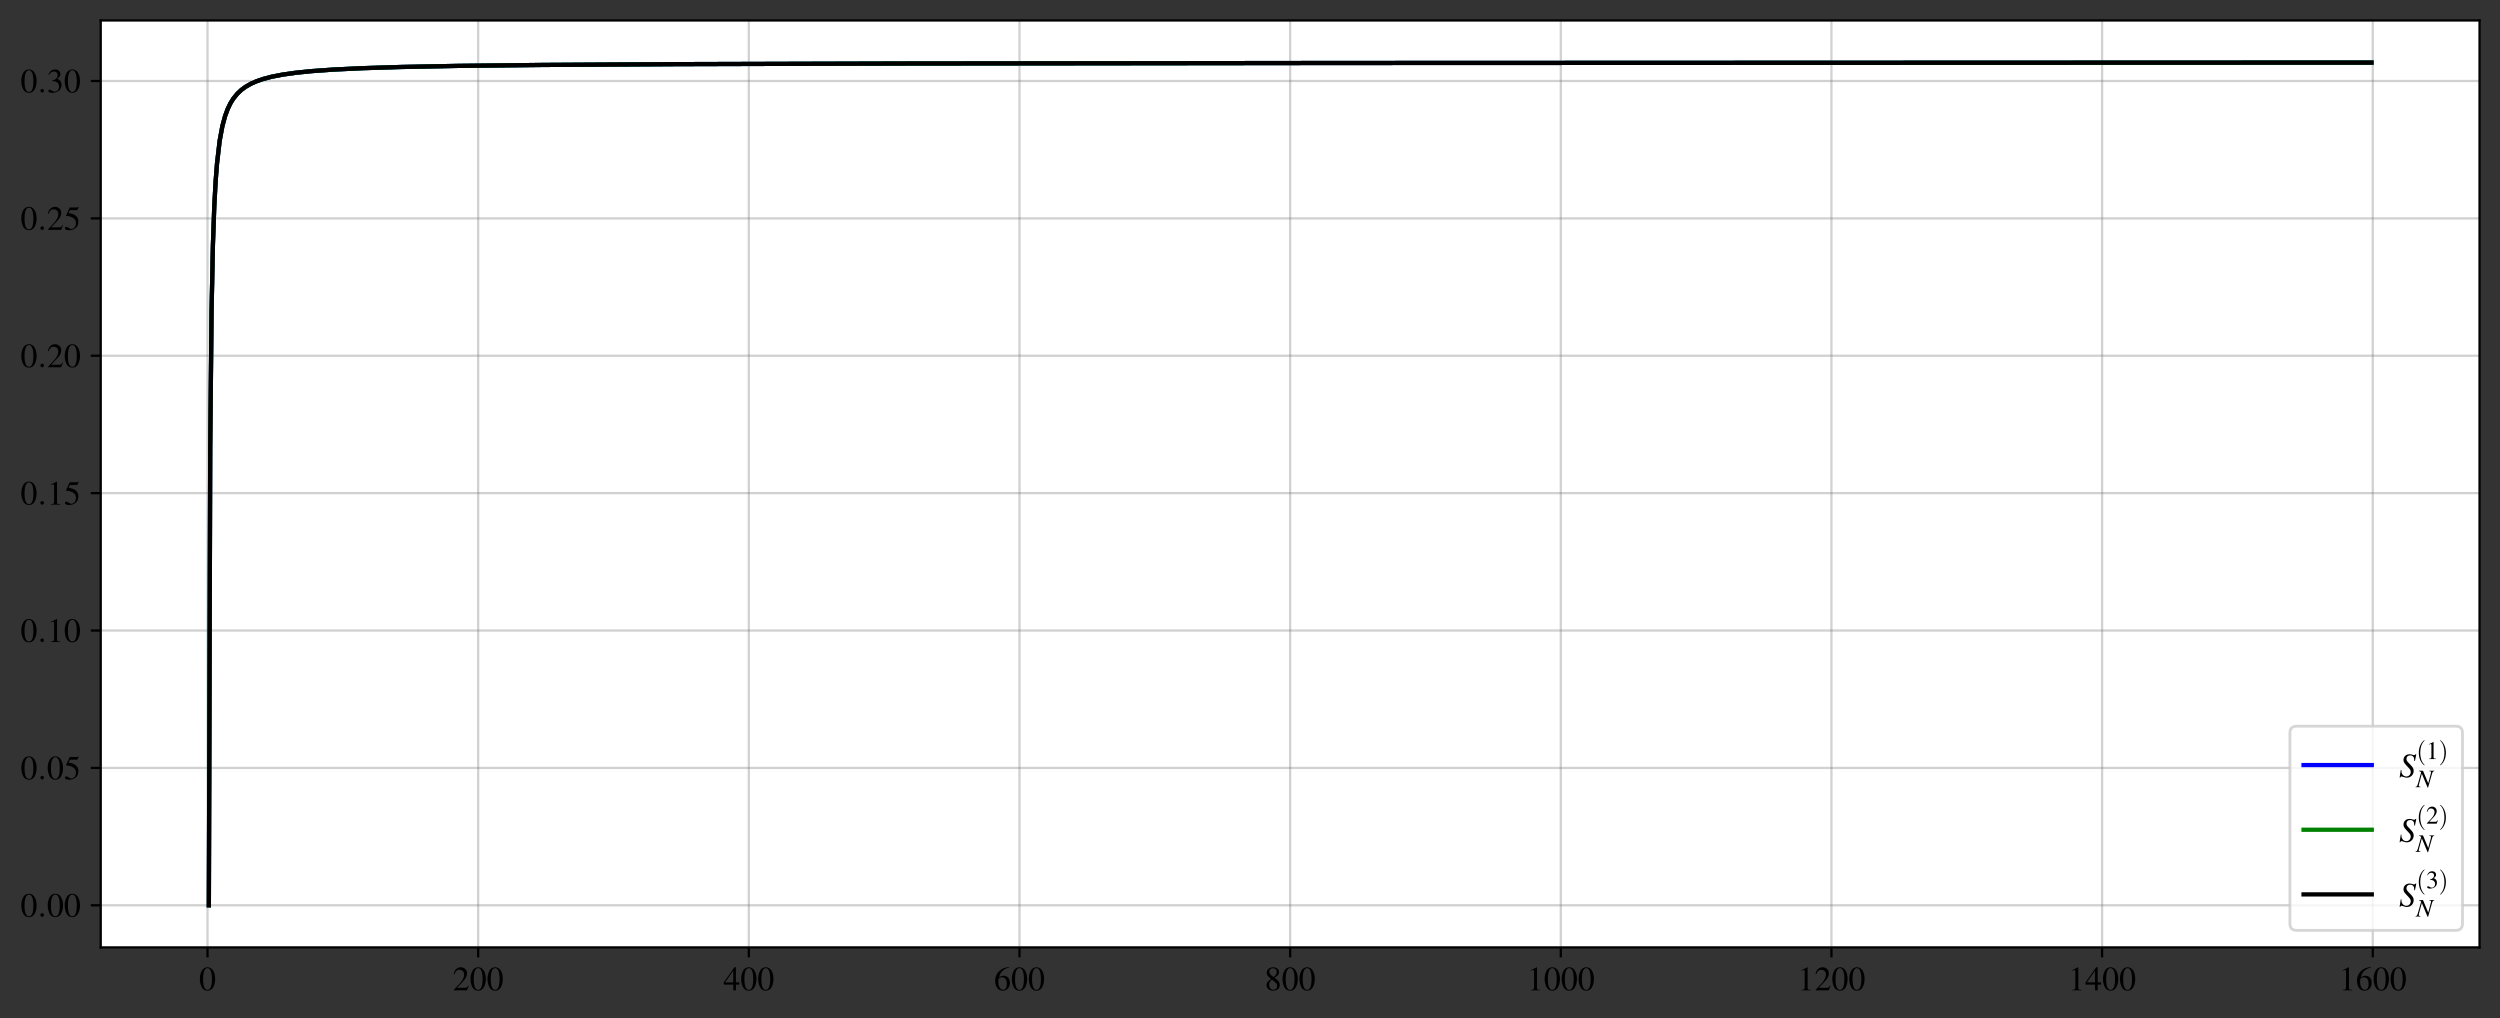 <?xml version="1.0" encoding="utf-8" standalone="no"?>
<!DOCTYPE svg PUBLIC "-//W3C//DTD SVG 1.1//EN"
  "http://www.w3.org/Graphics/SVG/1.1/DTD/svg11.dtd">
<!-- Created with matplotlib (https://matplotlib.org/) -->
<svg height="358.254pt" version="1.1" viewBox="0 0 879.644 358.254" width="879.644pt" xmlns="http://www.w3.org/2000/svg" xmlns:xlink="http://www.w3.org/1999/xlink">
 <rect x="0" y="0" width="879.644" height="358.254" fill="#333333" stroke="none"/>
 <defs>
  <style type="text/css">*{stroke-linecap:butt;stroke-linejoin:round;}</style>
 </defs>
 <g id="figure_1">
  <g id="patch_1">
   <path d="M 0 358.254 
L 879.644 358.254 
L 879.644 0 
L 0 0 
z
" style="fill:none;"/>
  </g>
  <g id="axes_1">
   <g id="patch_2">
    <path d="M 35.444 333.36 
L 872.444 333.36 
L 872.444 7.2 
L 35.444 7.2 
z
" style="fill:#ffffff;"/>
   </g>
   <g id="matplotlib.axis_1">
    <g id="xtick_1">
     <g id="line2d_1">
      <path clip-path="url(#p3600ba6a74)" d="M 73.013 333.36 
L 73.013 7.2 
" style="fill:none;stroke:#666666;stroke-linecap:square;stroke-opacity:0.3;stroke-width:0.8;"/>
     </g>
     <g id="line2d_2">
      <defs>
       <path d="M 0 0 
L 0 3.5 
" id="mdc6c883b2a" style="stroke:#000000;stroke-width:0.8;"/>
      </defs>
      <g>
       <use style="stroke:#000000;stroke-width:0.8;" x="73.013" xlink:href="#mdc6c883b2a" y="333.36"/>
      </g>
     </g>
     <g id="text_1">
      <!-- $\mathdefault{0}$ -->
      <g transform="translate(70.025 348.465)scale(0.12 -0.12)">
       <defs>
        <path d="M 25.406 68 
C 19.906 68 15.703 66.297 12 62.797 
C 6.203 57.203 2.406 45.688 2.406 34 
C 2.406 23.094 5.703 11.391 10.406 5.797 
C 14.094 1.391 19.203 -1 25 -1 
C 30.094 -1 34.406 0.688 38 4.188 
C 43.797 9.688 47.594 21.297 47.594 33.391 
C 47.594 53.891 38.5 68 25.406 68 
z
M 25.094 65.391 
C 33.5 65.391 38 54.094 38 33.188 
C 38 12.297 33.594 1.594 25 1.594 
C 16.406 1.594 12 12.297 12 33.094 
C 12 54.297 16.5 65.391 25.094 65.391 
z
" id="Nimbus_Roman_No9_L_Regular-48"/>
       </defs>
       <use transform="scale(0.996)" xlink:href="#Nimbus_Roman_No9_L_Regular-48"/>
      </g>
     </g>
    </g>
    <g id="xtick_2">
     <g id="line2d_3">
      <path clip-path="url(#p3600ba6a74)" d="M 168.246 333.36 
L 168.246 7.2 
" style="fill:none;stroke:#666666;stroke-linecap:square;stroke-opacity:0.3;stroke-width:0.8;"/>
     </g>
     <g id="line2d_4">
      <g>
       <use style="stroke:#000000;stroke-width:0.8;" x="168.246" xlink:href="#mdc6c883b2a" y="333.36"/>
      </g>
     </g>
     <g id="text_2">
      <!-- $\mathdefault{200}$ -->
      <g transform="translate(159.28 348.465)scale(0.12 -0.12)">
       <defs>
        <path d="M 47.5 13.734 
L 46.203 14.25 
C 42.5 8.5 41.203 7.594 36.703 7.594 
L 12.797 7.594 
L 29.594 25.328 
C 38.5 34.703 42.406 42.359 42.406 50.219 
C 42.406 60.281 34.297 68 23.906 68 
C 18.406 68 13.203 65.797 9.5 61.797 
C 6.297 58.375 4.797 55.156 3.094 48 
L 5.203 47.484 
C 9.203 57.359 12.797 60.594 19.703 60.594 
C 28.094 60.594 33.797 54.844 33.797 46.391 
C 33.797 38.531 29.203 29.156 20.797 20.188 
L 3 1.188 
L 3 0 
L 42 0 
z
" id="Nimbus_Roman_No9_L_Regular-50"/>
       </defs>
       <use transform="scale(0.996)" xlink:href="#Nimbus_Roman_No9_L_Regular-50"/>
       <use transform="translate(49.813 0)scale(0.996)" xlink:href="#Nimbus_Roman_No9_L_Regular-48"/>
       <use transform="translate(99.626 0)scale(0.996)" xlink:href="#Nimbus_Roman_No9_L_Regular-48"/>
      </g>
     </g>
    </g>
    <g id="xtick_3">
     <g id="line2d_5">
      <path clip-path="url(#p3600ba6a74)" d="M 263.479 333.36 
L 263.479 7.2 
" style="fill:none;stroke:#666666;stroke-linecap:square;stroke-opacity:0.3;stroke-width:0.8;"/>
     </g>
     <g id="line2d_6">
      <g>
       <use style="stroke:#000000;stroke-width:0.8;" x="263.479" xlink:href="#mdc6c883b2a" y="333.36"/>
      </g>
     </g>
     <g id="text_3">
      <!-- $\mathdefault{400}$ -->
      <g transform="translate(254.512 348.465)scale(0.12 -0.12)">
       <defs>
        <path d="M 47.203 23.391 
L 37 23.391 
L 37 68 
L 32.594 68 
L 1.203 23.391 
L 1.203 17 
L 29.297 17 
L 29.297 0 
L 37 0 
L 37 17 
L 47.203 17 
z
M 29.203 23.391 
L 5.203 23.391 
L 29.203 57.766 
z
" id="Nimbus_Roman_No9_L_Regular-52"/>
       </defs>
       <use transform="scale(0.996)" xlink:href="#Nimbus_Roman_No9_L_Regular-52"/>
       <use transform="translate(49.813 0)scale(0.996)" xlink:href="#Nimbus_Roman_No9_L_Regular-48"/>
       <use transform="translate(99.626 0)scale(0.996)" xlink:href="#Nimbus_Roman_No9_L_Regular-48"/>
      </g>
     </g>
    </g>
    <g id="xtick_4">
     <g id="line2d_7">
      <path clip-path="url(#p3600ba6a74)" d="M 358.712 333.36 
L 358.712 7.2 
" style="fill:none;stroke:#666666;stroke-linecap:square;stroke-opacity:0.3;stroke-width:0.8;"/>
     </g>
     <g id="line2d_8">
      <g>
       <use style="stroke:#000000;stroke-width:0.8;" x="358.712" xlink:href="#mdc6c883b2a" y="333.36"/>
      </g>
     </g>
     <g id="text_4">
      <!-- $\mathdefault{600}$ -->
      <g transform="translate(349.745 348.465)scale(0.12 -0.12)">
       <defs>
        <path d="M 44.594 68.594 
C 33.203 67.594 27.406 65.688 20.094 60.594 
C 9.297 52.891 3.406 41.484 3.406 28.141 
C 3.406 19.5 6.094 10.75 10.406 5.766 
C 14.203 1.391 19.594 -1 25.797 -1 
C 38.203 -1 46.797 8.453 46.797 22.188 
C 46.797 34.906 39.5 43 28 43 
C 23.594 43 21.5 42.297 15.203 38.484 
C 17.906 53.594 29.094 64.391 44.797 67 
z
M 24.203 38.391 
C 32.797 38.391 37.797 31.234 37.797 18.797 
C 37.797 7.859 33.906 1.797 26.906 1.797 
C 18.094 1.797 12.703 11.141 12.703 26.562 
C 12.703 31.625 13.5 34.422 15.5 35.906 
C 17.594 37.5 20.703 38.391 24.203 38.391 
z
" id="Nimbus_Roman_No9_L_Regular-54"/>
       </defs>
       <use transform="scale(0.996)" xlink:href="#Nimbus_Roman_No9_L_Regular-54"/>
       <use transform="translate(49.813 0)scale(0.996)" xlink:href="#Nimbus_Roman_No9_L_Regular-48"/>
       <use transform="translate(99.626 0)scale(0.996)" xlink:href="#Nimbus_Roman_No9_L_Regular-48"/>
      </g>
     </g>
    </g>
    <g id="xtick_5">
     <g id="line2d_9">
      <path clip-path="url(#p3600ba6a74)" d="M 453.944 333.36 
L 453.944 7.2 
" style="fill:none;stroke:#666666;stroke-linecap:square;stroke-opacity:0.3;stroke-width:0.8;"/>
     </g>
     <g id="line2d_10">
      <g>
       <use style="stroke:#000000;stroke-width:0.8;" x="453.944" xlink:href="#mdc6c883b2a" y="333.36"/>
      </g>
     </g>
     <g id="text_5">
      <!-- $\mathdefault{800}$ -->
      <g transform="translate(444.978 348.465)scale(0.12 -0.12)">
       <defs>
        <path d="M 29 37.5 
C 38.906 42.797 42.406 47 42.406 53.797 
C 42.406 62 35.203 68 25.203 68 
C 14.297 68 6.203 61.297 6.203 52.203 
C 6.203 45.688 8.094 42.797 18.594 33.594 
C 7.797 25.391 5.594 22.297 5.594 15.5 
C 5.594 5.797 13.5 -1 24.797 -1 
C 36.797 -1 44.5 5.594 44.5 15.891 
C 44.5 23.594 41.094 28.5 29 37.5 
z
M 27.203 27.188 
C 34.5 22 36.906 18.391 36.906 12.797 
C 36.906 6.297 32.406 1.797 25.906 1.797 
C 18.297 1.797 13.203 7.594 13.203 16.297 
C 13.203 22.688 15.406 26.891 21.203 31.594 
z
M 26.094 39.297 
C 17.203 45.094 13.594 49.688 13.594 55.297 
C 13.594 61.094 18.094 65.188 24.406 65.188 
C 31.203 65.188 35.5 60.797 35.5 53.891 
C 35.5 48.188 32.703 43.688 27 39.891 
C 26.5 39.594 26.5 39.594 26.094 39.297 
z
" id="Nimbus_Roman_No9_L_Regular-56"/>
       </defs>
       <use transform="scale(0.996)" xlink:href="#Nimbus_Roman_No9_L_Regular-56"/>
       <use transform="translate(49.813 0)scale(0.996)" xlink:href="#Nimbus_Roman_No9_L_Regular-48"/>
       <use transform="translate(99.626 0)scale(0.996)" xlink:href="#Nimbus_Roman_No9_L_Regular-48"/>
      </g>
     </g>
    </g>
    <g id="xtick_6">
     <g id="line2d_11">
      <path clip-path="url(#p3600ba6a74)" d="M 549.177 333.36 
L 549.177 7.2 
" style="fill:none;stroke:#666666;stroke-linecap:square;stroke-opacity:0.3;stroke-width:0.8;"/>
     </g>
     <g id="line2d_12">
      <g>
       <use style="stroke:#000000;stroke-width:0.8;" x="549.177" xlink:href="#mdc6c883b2a" y="333.36"/>
      </g>
     </g>
     <g id="text_6">
      <!-- $\mathdefault{1000}$ -->
      <g transform="translate(537.222 348.465)scale(0.12 -0.12)">
       <defs>
        <path d="M 29.094 68 
L 11.094 59 
L 11.094 57.594 
C 12.297 58.094 13.406 58.484 13.797 58.688 
C 15.594 59.391 17.297 59.781 18.297 59.781 
C 20.406 59.781 21.297 58.297 21.297 55.078 
L 21.297 9.359 
C 21.297 6.031 20.5 3.719 18.906 2.797 
C 17.406 1.891 16 1.594 11.797 1.5 
L 11.797 0 
L 39.406 0 
L 39.406 1.5 
C 31.5 1.594 29.906 2.609 29.906 7.453 
L 29.906 67.797 
z
" id="Nimbus_Roman_No9_L_Regular-49"/>
       </defs>
       <use transform="scale(0.996)" xlink:href="#Nimbus_Roman_No9_L_Regular-49"/>
       <use transform="translate(49.813 0)scale(0.996)" xlink:href="#Nimbus_Roman_No9_L_Regular-48"/>
       <use transform="translate(99.626 0)scale(0.996)" xlink:href="#Nimbus_Roman_No9_L_Regular-48"/>
       <use transform="translate(149.44 0)scale(0.996)" xlink:href="#Nimbus_Roman_No9_L_Regular-48"/>
      </g>
     </g>
    </g>
    <g id="xtick_7">
     <g id="line2d_13">
      <path clip-path="url(#p3600ba6a74)" d="M 644.41 333.36 
L 644.41 7.2 
" style="fill:none;stroke:#666666;stroke-linecap:square;stroke-opacity:0.3;stroke-width:0.8;"/>
     </g>
     <g id="line2d_14">
      <g>
       <use style="stroke:#000000;stroke-width:0.8;" x="644.41" xlink:href="#mdc6c883b2a" y="333.36"/>
      </g>
     </g>
     <g id="text_7">
      <!-- $\mathdefault{1200}$ -->
      <g transform="translate(632.454 348.465)scale(0.12 -0.12)">
       <use transform="scale(0.996)" xlink:href="#Nimbus_Roman_No9_L_Regular-49"/>
       <use transform="translate(49.813 0)scale(0.996)" xlink:href="#Nimbus_Roman_No9_L_Regular-50"/>
       <use transform="translate(99.626 0)scale(0.996)" xlink:href="#Nimbus_Roman_No9_L_Regular-48"/>
       <use transform="translate(149.44 0)scale(0.996)" xlink:href="#Nimbus_Roman_No9_L_Regular-48"/>
      </g>
     </g>
    </g>
    <g id="xtick_8">
     <g id="line2d_15">
      <path clip-path="url(#p3600ba6a74)" d="M 739.642 333.36 
L 739.642 7.2 
" style="fill:none;stroke:#666666;stroke-linecap:square;stroke-opacity:0.3;stroke-width:0.8;"/>
     </g>
     <g id="line2d_16">
      <g>
       <use style="stroke:#000000;stroke-width:0.8;" x="739.642" xlink:href="#mdc6c883b2a" y="333.36"/>
      </g>
     </g>
     <g id="text_8">
      <!-- $\mathdefault{1400}$ -->
      <g transform="translate(727.687 348.465)scale(0.12 -0.12)">
       <use transform="scale(0.996)" xlink:href="#Nimbus_Roman_No9_L_Regular-49"/>
       <use transform="translate(49.813 0)scale(0.996)" xlink:href="#Nimbus_Roman_No9_L_Regular-52"/>
       <use transform="translate(99.626 0)scale(0.996)" xlink:href="#Nimbus_Roman_No9_L_Regular-48"/>
       <use transform="translate(149.44 0)scale(0.996)" xlink:href="#Nimbus_Roman_No9_L_Regular-48"/>
      </g>
     </g>
    </g>
    <g id="xtick_9">
     <g id="line2d_17">
      <path clip-path="url(#p3600ba6a74)" d="M 834.875 333.36 
L 834.875 7.2 
" style="fill:none;stroke:#666666;stroke-linecap:square;stroke-opacity:0.3;stroke-width:0.8;"/>
     </g>
     <g id="line2d_18">
      <g>
       <use style="stroke:#000000;stroke-width:0.8;" x="834.875" xlink:href="#mdc6c883b2a" y="333.36"/>
      </g>
     </g>
     <g id="text_9">
      <!-- $\mathdefault{1600}$ -->
      <g transform="translate(822.92 348.465)scale(0.12 -0.12)">
       <use transform="scale(0.996)" xlink:href="#Nimbus_Roman_No9_L_Regular-49"/>
       <use transform="translate(49.813 0)scale(0.996)" xlink:href="#Nimbus_Roman_No9_L_Regular-54"/>
       <use transform="translate(99.626 0)scale(0.996)" xlink:href="#Nimbus_Roman_No9_L_Regular-48"/>
       <use transform="translate(149.44 0)scale(0.996)" xlink:href="#Nimbus_Roman_No9_L_Regular-48"/>
      </g>
     </g>
    </g>
   </g>
   <g id="matplotlib.axis_2">
    <g id="ytick_1">
     <g id="line2d_19">
      <path clip-path="url(#p3600ba6a74)" d="M 35.444 318.535 
L 872.444 318.535 
" style="fill:none;stroke:#666666;stroke-linecap:square;stroke-opacity:0.3;stroke-width:0.8;"/>
     </g>
     <g id="line2d_20">
      <defs>
       <path d="M 0 0 
L -3.5 0 
" id="m6c7cd9fc57" style="stroke:#000000;stroke-width:0.8;"/>
      </defs>
      <g>
       <use style="stroke:#000000;stroke-width:0.8;" x="35.444" xlink:href="#m6c7cd9fc57" y="318.535"/>
      </g>
     </g>
     <g id="text_10">
      <!-- $\mathdefault{0.00}$ -->
      <g transform="translate(7.2 322.587)scale(0.12 -0.12)">
       <defs>
        <path d="M 19.203 5.297 
C 19.203 8.188 16.797 10.594 13.906 10.594 
C 11 10.594 8.594 8.188 8.594 5.297 
C 8.594 2.391 11 0 13.906 0 
C 16.797 0 19.203 2.391 19.203 5.297 
z
" id="CMMI10-58"/>
       </defs>
       <use transform="scale(0.996)" xlink:href="#Nimbus_Roman_No9_L_Regular-48"/>
       <use transform="translate(49.813 0)scale(0.996)" xlink:href="#CMMI10-58"/>
       <use transform="translate(77.409 0)scale(0.996)" xlink:href="#Nimbus_Roman_No9_L_Regular-48"/>
       <use transform="translate(127.222 0)scale(0.996)" xlink:href="#Nimbus_Roman_No9_L_Regular-48"/>
      </g>
     </g>
    </g>
    <g id="ytick_2">
     <g id="line2d_21">
      <path clip-path="url(#p3600ba6a74)" d="M 35.444 270.195 
L 872.444 270.195 
" style="fill:none;stroke:#666666;stroke-linecap:square;stroke-opacity:0.3;stroke-width:0.8;"/>
     </g>
     <g id="line2d_22">
      <g>
       <use style="stroke:#000000;stroke-width:0.8;" x="35.444" xlink:href="#m6c7cd9fc57" y="270.195"/>
      </g>
     </g>
     <g id="text_11">
      <!-- $\mathdefault{0.05}$ -->
      <g transform="translate(7.2 274.248)scale(0.12 -0.12)">
       <defs>
        <path d="M 18.094 58.094 
L 37.703 58.094 
C 39.297 58.094 39.703 58.297 40 58.984 
L 43.797 67.891 
L 42.906 68.594 
C 41.406 66.5 40.406 66 38.297 66 
L 17.406 66 
L 6.5 42.453 
C 6.406 42.266 6.406 42.156 6.406 41.969 
C 6.406 41.469 6.797 41.172 7.594 41.172 
C 10.797 41.172 14.797 40.484 18.906 39.188 
C 30.406 35.531 35.703 29.406 35.703 19.609 
C 35.703 10.109 29.594 2.688 21.797 2.688 
C 19.797 2.688 18.094 3.391 15.094 5.562 
C 11.906 7.844 9.594 8.828 7.5 8.828 
C 4.594 8.828 3.203 7.641 3.203 5.172 
C 3.203 1.391 7.906 -1 15.406 -1 
C 23.797 -1 31 1.688 36 6.75 
C 40.594 11.203 42.703 16.844 42.703 24.359 
C 42.703 31.484 40.797 36.031 35.797 40.969 
C 31.406 45.328 25.703 47.609 13.906 49.688 
z
" id="Nimbus_Roman_No9_L_Regular-53"/>
       </defs>
       <use transform="scale(0.996)" xlink:href="#Nimbus_Roman_No9_L_Regular-48"/>
       <use transform="translate(49.813 0)scale(0.996)" xlink:href="#CMMI10-58"/>
       <use transform="translate(77.409 0)scale(0.996)" xlink:href="#Nimbus_Roman_No9_L_Regular-48"/>
       <use transform="translate(127.222 0)scale(0.996)" xlink:href="#Nimbus_Roman_No9_L_Regular-53"/>
      </g>
     </g>
    </g>
    <g id="ytick_3">
     <g id="line2d_23">
      <path clip-path="url(#p3600ba6a74)" d="M 35.444 221.856 
L 872.444 221.856 
" style="fill:none;stroke:#666666;stroke-linecap:square;stroke-opacity:0.3;stroke-width:0.8;"/>
     </g>
     <g id="line2d_24">
      <g>
       <use style="stroke:#000000;stroke-width:0.8;" x="35.444" xlink:href="#m6c7cd9fc57" y="221.856"/>
      </g>
     </g>
     <g id="text_12">
      <!-- $\mathdefault{0.10}$ -->
      <g transform="translate(7.2 225.909)scale(0.12 -0.12)">
       <use transform="scale(0.996)" xlink:href="#Nimbus_Roman_No9_L_Regular-48"/>
       <use transform="translate(49.813 0)scale(0.996)" xlink:href="#CMMI10-58"/>
       <use transform="translate(77.409 0)scale(0.996)" xlink:href="#Nimbus_Roman_No9_L_Regular-49"/>
       <use transform="translate(127.222 0)scale(0.996)" xlink:href="#Nimbus_Roman_No9_L_Regular-48"/>
      </g>
     </g>
    </g>
    <g id="ytick_4">
     <g id="line2d_25">
      <path clip-path="url(#p3600ba6a74)" d="M 35.444 173.517 
L 872.444 173.517 
" style="fill:none;stroke:#666666;stroke-linecap:square;stroke-opacity:0.3;stroke-width:0.8;"/>
     </g>
     <g id="line2d_26">
      <g>
       <use style="stroke:#000000;stroke-width:0.8;" x="35.444" xlink:href="#m6c7cd9fc57" y="173.517"/>
      </g>
     </g>
     <g id="text_13">
      <!-- $\mathdefault{0.15}$ -->
      <g transform="translate(7.2 177.57)scale(0.12 -0.12)">
       <use transform="scale(0.996)" xlink:href="#Nimbus_Roman_No9_L_Regular-48"/>
       <use transform="translate(49.813 0)scale(0.996)" xlink:href="#CMMI10-58"/>
       <use transform="translate(77.409 0)scale(0.996)" xlink:href="#Nimbus_Roman_No9_L_Regular-49"/>
       <use transform="translate(127.222 0)scale(0.996)" xlink:href="#Nimbus_Roman_No9_L_Regular-53"/>
      </g>
     </g>
    </g>
    <g id="ytick_5">
     <g id="line2d_27">
      <path clip-path="url(#p3600ba6a74)" d="M 35.444 125.178 
L 872.444 125.178 
" style="fill:none;stroke:#666666;stroke-linecap:square;stroke-opacity:0.3;stroke-width:0.8;"/>
     </g>
     <g id="line2d_28">
      <g>
       <use style="stroke:#000000;stroke-width:0.8;" x="35.444" xlink:href="#m6c7cd9fc57" y="125.178"/>
      </g>
     </g>
     <g id="text_14">
      <!-- $\mathdefault{0.20}$ -->
      <g transform="translate(7.2 129.231)scale(0.12 -0.12)">
       <use transform="scale(0.996)" xlink:href="#Nimbus_Roman_No9_L_Regular-48"/>
       <use transform="translate(49.813 0)scale(0.996)" xlink:href="#CMMI10-58"/>
       <use transform="translate(77.409 0)scale(0.996)" xlink:href="#Nimbus_Roman_No9_L_Regular-50"/>
       <use transform="translate(127.222 0)scale(0.996)" xlink:href="#Nimbus_Roman_No9_L_Regular-48"/>
      </g>
     </g>
    </g>
    <g id="ytick_6">
     <g id="line2d_29">
      <path clip-path="url(#p3600ba6a74)" d="M 35.444 76.839 
L 872.444 76.839 
" style="fill:none;stroke:#666666;stroke-linecap:square;stroke-opacity:0.3;stroke-width:0.8;"/>
     </g>
     <g id="line2d_30">
      <g>
       <use style="stroke:#000000;stroke-width:0.8;" x="35.444" xlink:href="#m6c7cd9fc57" y="76.839"/>
      </g>
     </g>
     <g id="text_15">
      <!-- $\mathdefault{0.25}$ -->
      <g transform="translate(7.2 80.891)scale(0.12 -0.12)">
       <use transform="scale(0.996)" xlink:href="#Nimbus_Roman_No9_L_Regular-48"/>
       <use transform="translate(49.813 0)scale(0.996)" xlink:href="#CMMI10-58"/>
       <use transform="translate(77.409 0)scale(0.996)" xlink:href="#Nimbus_Roman_No9_L_Regular-50"/>
       <use transform="translate(127.222 0)scale(0.996)" xlink:href="#Nimbus_Roman_No9_L_Regular-53"/>
      </g>
     </g>
    </g>
    <g id="ytick_7">
     <g id="line2d_31">
      <path clip-path="url(#p3600ba6a74)" d="M 35.444 28.499 
L 872.444 28.499 
" style="fill:none;stroke:#666666;stroke-linecap:square;stroke-opacity:0.3;stroke-width:0.8;"/>
     </g>
     <g id="line2d_32">
      <g>
       <use style="stroke:#000000;stroke-width:0.8;" x="35.444" xlink:href="#m6c7cd9fc57" y="28.499"/>
      </g>
     </g>
     <g id="text_16">
      <!-- $\mathdefault{0.30}$ -->
      <g transform="translate(7.2 32.552)scale(0.12 -0.12)">
       <defs>
        <path d="M 15.297 33.391 
C 21.203 33.391 23.5 33.188 25.906 32.297 
C 32.094 30.094 36 24.391 36 17.5 
C 36 9.094 30.297 2.594 22.906 2.594 
C 20.203 2.594 18.203 3.297 14.5 5.688 
C 11.5 7.5 9.797 8.188 8.094 8.188 
C 5.797 8.188 4.297 6.797 4.297 4.688 
C 4.297 1.188 8.594 -1 15.594 -1 
C 23.297 -1 31.203 1.594 35.906 5.688 
C 40.594 9.797 43.203 15.594 43.203 22.297 
C 43.203 27.391 41.594 32.094 38.703 35.188 
C 36.703 37.391 34.797 38.594 30.406 40.5 
C 37.297 45.188 39.797 48.891 39.797 54.297 
C 39.797 62.391 33.406 68 24.203 68 
C 19.203 68 14.797 66.297 11.203 63.094 
C 8.203 60.391 6.703 57.797 4.5 51.797 
L 6 51.391 
C 10.094 58.703 14.594 61.984 20.906 61.984 
C 27.406 61.984 31.906 57.594 31.906 51.297 
C 31.906 47.688 30.406 44.094 27.906 41.594 
C 24.906 38.594 22.094 37.094 15.297 34.688 
z
" id="Nimbus_Roman_No9_L_Regular-51"/>
       </defs>
       <use transform="scale(0.996)" xlink:href="#Nimbus_Roman_No9_L_Regular-48"/>
       <use transform="translate(49.813 0)scale(0.996)" xlink:href="#CMMI10-58"/>
       <use transform="translate(77.409 0)scale(0.996)" xlink:href="#Nimbus_Roman_No9_L_Regular-51"/>
       <use transform="translate(127.222 0)scale(0.996)" xlink:href="#Nimbus_Roman_No9_L_Regular-48"/>
      </g>
     </g>
    </g>
   </g>
   <g id="line2d_33">
    <path clip-path="url(#p3600ba6a74)" d="M 73.49 318.535 
L 73.966 157.404 
L 74.442 109.065 
L 74.918 86.046 
L 75.394 72.619 
L 75.87 63.83 
L 76.347 57.632 
L 77.299 49.474 
L 78.251 44.345 
L 79.204 40.824 
L 80.156 38.256 
L 81.108 36.301 
L 82.061 34.762 
L 83.489 32.985 
L 84.918 31.639 
L 86.346 30.583 
L 88.251 29.486 
L 90.155 28.635 
L 92.536 27.805 
L 95.393 27.044 
L 99.202 26.289 
L 103.964 25.607 
L 109.678 25.023 
L 117.297 24.48 
L 127.296 23.999 
L 141.105 23.567 
L 161.104 23.183 
L 191.102 22.85 
L 238.242 22.571 
L 318.714 22.343 
L 471.086 22.163 
L 806.305 22.031 
L 834.399 22.025 
L 834.399 22.025 
" style="fill:none;stroke:#0000ff;stroke-linecap:square;stroke-width:1.5;"/>
   </g>
   <g id="line2d_34">
    <path clip-path="url(#p3600ba6a74)" d="M 73.49 318.535 
L 73.966 157.404 
L 74.442 109.065 
L 74.918 86.046 
L 75.394 72.619 
L 75.87 63.83 
L 76.347 57.632 
L 77.299 49.474 
L 78.251 44.345 
L 79.204 40.824 
L 80.156 38.256 
L 81.108 36.301 
L 82.061 34.762 
L 83.489 32.985 
L 84.918 31.639 
L 86.346 30.583 
L 88.251 29.486 
L 90.155 28.635 
L 92.536 27.805 
L 95.393 27.044 
L 99.202 26.289 
L 103.964 25.607 
L 109.678 25.023 
L 117.297 24.48 
L 127.296 23.999 
L 141.105 23.567 
L 161.104 23.183 
L 191.102 22.85 
L 238.242 22.571 
L 318.714 22.343 
L 471.086 22.163 
L 806.305 22.031 
L 834.399 22.025 
L 834.399 22.025 
" style="fill:none;stroke:#008000;stroke-linecap:square;stroke-width:1.5;"/>
   </g>
   <g id="line2d_35">
    <path clip-path="url(#p3600ba6a74)" d="M 73.49 318.535 
L 73.966 157.404 
L 74.442 109.065 
L 74.918 86.046 
L 75.394 72.619 
L 75.87 63.83 
L 76.347 57.632 
L 77.299 49.474 
L 78.251 44.345 
L 79.204 40.824 
L 80.156 38.256 
L 81.108 36.301 
L 82.061 34.762 
L 83.489 32.985 
L 84.918 31.639 
L 86.346 30.583 
L 88.251 29.486 
L 90.155 28.635 
L 92.536 27.805 
L 95.393 27.044 
L 99.202 26.289 
L 103.964 25.607 
L 109.678 25.023 
L 117.297 24.48 
L 127.296 23.999 
L 141.105 23.567 
L 161.104 23.183 
L 191.102 22.85 
L 238.242 22.571 
L 318.714 22.343 
L 471.086 22.163 
L 806.305 22.031 
L 834.399 22.025 
L 834.399 22.025 
" style="fill:none;stroke:#000000;stroke-linecap:square;stroke-width:1.5;"/>
   </g>
   <g id="patch_3">
    <path d="M 35.444 333.36 
L 35.444 7.2 
" style="fill:none;stroke:#000000;stroke-linecap:square;stroke-linejoin:miter;stroke-width:0.8;"/>
   </g>
   <g id="patch_4">
    <path d="M 872.444 333.36 
L 872.444 7.2 
" style="fill:none;stroke:#000000;stroke-linecap:square;stroke-linejoin:miter;stroke-width:0.8;"/>
   </g>
   <g id="patch_5">
    <path d="M 35.444 333.36 
L 872.444 333.36 
" style="fill:none;stroke:#000000;stroke-linecap:square;stroke-linejoin:miter;stroke-width:0.8;"/>
   </g>
   <g id="patch_6">
    <path d="M 35.444 7.2 
L 872.444 7.2 
" style="fill:none;stroke:#000000;stroke-linecap:square;stroke-linejoin:miter;stroke-width:0.8;"/>
   </g>
   <g id="legend_1">
    <g id="patch_7">
     <path d="M 808.122 327.36 
L 864.044 327.36 
Q 866.444 327.36 866.444 324.96 
L 866.444 257.919 
Q 866.444 255.519 864.044 255.519 
L 808.122 255.519 
Q 805.722 255.519 805.722 257.919 
L 805.722 324.96 
Q 805.722 327.36 808.122 327.36 
z
" style="fill:#ffffff;opacity:0.8;stroke:#cccccc;stroke-linejoin:miter;"/>
    </g>
    <g id="line2d_36">
     <path d="M 810.522 269.198 
L 834.522 269.198 
" style="fill:none;stroke:#0000ff;stroke-linecap:square;stroke-width:1.5;"/>
    </g>
    <g id="line2d_37"/>
    <g id="text_17">
     <!-- $S_N^{(1)}$ -->
     <g transform="translate(844.122 273.398)scale(0.12 -0.12)">
      <defs>
       <path d="M 46.797 47.094 
L 50.797 67 
L 48.5 67 
C 47.094 64.891 46.203 64.391 44 64.391 
C 42.797 64.391 41.703 64.688 39.406 65.484 
C 37.203 66.484 34 67 30.906 67 
C 20.5 67 13.094 60.047 13.094 50.156 
C 13.094 44.703 14.594 41.781 20.594 35.312 
C 21.5 34.406 22.797 33 24.5 31.078 
C 26.297 29.156 27.703 27.641 28.406 26.828 
C 33.094 21.891 34.406 19.266 34.406 14.922 
C 34.406 7.344 28.797 1.5 21.5 1.5 
C 13.203 1.5 6.906 8.656 6.906 18.25 
C 6.906 19.062 7 19.875 7.094 20.578 
L 5.094 20.781 
L 1.703 -1.703 
L 3.5 -1.703 
C 4.203 0.594 5.297 1.594 7.297 1.594 
C 8.406 1.594 9.906 1.188 12.5 0.297 
C 17.094 -1.406 19.797 -2 22.906 -2 
C 34.406 -2 43.094 6.75 43.094 18.156 
C 43.094 24.719 40.797 28.656 31.797 37.844 
C 22.797 47.031 21.906 48.438 21.906 53.391 
C 21.906 59.75 26.094 63.688 32.906 63.688 
C 36.594 63.688 39.703 62.375 41.797 59.953 
C 44 57.422 44.797 54 45 47.328 
z
" id="Nimbus_Roman_No9_L_Regular_Italic-83"/>
       <path d="M 33.094 -24 
C 33.094 -23.703 33.094 -23.5 31.406 -21.812 
C 18.906 -9.203 15.703 9.688 15.703 25 
C 15.703 42.391 19.5 59.797 31.797 72.297 
C 33.094 73.5 33.094 73.688 33.094 74 
C 33.094 74.688 32.703 75 32.094 75 
C 31.094 75 22.094 68.203 16.203 55.5 
C 11.094 44.5 9.906 33.391 9.906 25 
C 9.906 17.188 11 5.094 16.5 -6.203 
C 22.5 -18.5 31.094 -25 32.094 -25 
C 32.703 -25 33.094 -24.703 33.094 -24 
z
" id="CMR10-40"/>
       <path d="M 28.906 25 
C 28.906 32.797 27.797 44.891 22.297 56.203 
C 16.297 68.5 7.703 75 6.703 75 
C 6.094 75 5.703 74.594 5.703 74 
C 5.703 73.688 5.703 73.5 7.594 71.703 
C 17.406 61.797 23.094 45.891 23.094 25 
C 23.094 7.891 19.406 -9.703 7 -22.312 
C 5.703 -23.5 5.703 -23.703 5.703 -24 
C 5.703 -24.609 6.094 -25 6.703 -25 
C 7.703 -25 16.703 -18.203 22.594 -5.5 
C 27.703 5.5 28.906 16.594 28.906 25 
z
" id="CMR10-41"/>
       <path d="M 72.703 65 
L 52.797 65 
L 52.797 63.391 
C 58.5 62.891 59.797 61.891 59.797 58.266 
C 59.797 57.062 59.594 55.859 58.906 53.859 
C 58.797 53.562 58.703 53.156 58.703 53.062 
L 48.5 14.938 
L 27.703 65 
L 11.594 65 
L 11.594 63.391 
C 16.297 62.984 18.406 61.688 20.203 57.766 
L 8.297 15.938 
C 4.5 3.109 3.703 1.891 -2 1.094 
L -2 -0.5 
L 17.797 -0.5 
L 17.797 1.094 
C 12.703 1.5 10.797 2.594 10.797 5.406 
C 10.797 6.719 11.094 8.719 11.703 10.828 
L 23.094 53.156 
L 46.094 -2 
L 47.906 -2 
L 62.297 48.438 
C 66 61.391 66.406 61.984 72.703 63.391 
z
" id="Nimbus_Roman_No9_L_Regular_Italic-78"/>
      </defs>
      <use transform="scale(0.996)" xlink:href="#Nimbus_Roman_No9_L_Regular_Italic-83"/>
      <use transform="translate(50.61 52.702)scale(0.737)" xlink:href="#CMR10-40"/>
      <use transform="translate(79.214 52.702)scale(0.737)" xlink:href="#Nimbus_Roman_No9_L_Regular-49"/>
      <use transform="translate(116.076 52.702)scale(0.737)" xlink:href="#CMR10-41"/>
      <use transform="translate(49.813 -29.512)scale(0.737)" xlink:href="#Nimbus_Roman_No9_L_Regular_Italic-78"/>
     </g>
    </g>
    <g id="line2d_38">
     <path d="M 810.522 291.945 
L 834.522 291.945 
" style="fill:none;stroke:#008000;stroke-linecap:square;stroke-width:1.5;"/>
    </g>
    <g id="line2d_39"/>
    <g id="text_18">
     <!-- $S_N^{(2)}$ -->
     <g transform="translate(844.122 296.145)scale(0.12 -0.12)">
      <use transform="scale(0.996)" xlink:href="#Nimbus_Roman_No9_L_Regular_Italic-83"/>
      <use transform="translate(50.61 52.702)scale(0.737)" xlink:href="#CMR10-40"/>
      <use transform="translate(79.214 52.702)scale(0.737)" xlink:href="#Nimbus_Roman_No9_L_Regular-50"/>
      <use transform="translate(116.076 52.702)scale(0.737)" xlink:href="#CMR10-41"/>
      <use transform="translate(49.813 -29.512)scale(0.737)" xlink:href="#Nimbus_Roman_No9_L_Regular_Italic-78"/>
     </g>
    </g>
    <g id="line2d_40">
     <path d="M 810.522 314.692 
L 834.522 314.692 
" style="fill:none;stroke:#000000;stroke-linecap:square;stroke-width:1.5;"/>
    </g>
    <g id="line2d_41"/>
    <g id="text_19">
     <!-- $S_N^{(3)}$ -->
     <g transform="translate(844.122 318.892)scale(0.12 -0.12)">
      <use transform="scale(0.996)" xlink:href="#Nimbus_Roman_No9_L_Regular_Italic-83"/>
      <use transform="translate(50.61 52.702)scale(0.737)" xlink:href="#CMR10-40"/>
      <use transform="translate(79.214 52.702)scale(0.737)" xlink:href="#Nimbus_Roman_No9_L_Regular-51"/>
      <use transform="translate(116.076 52.702)scale(0.737)" xlink:href="#CMR10-41"/>
      <use transform="translate(49.813 -29.512)scale(0.737)" xlink:href="#Nimbus_Roman_No9_L_Regular_Italic-78"/>
     </g>
    </g>
   </g>
  </g>
 </g>
 <defs>
  <clipPath id="p3600ba6a74">
   <rect height="326.16" width="837" x="35.444" y="7.2"/>
  </clipPath>
 </defs>
</svg>
